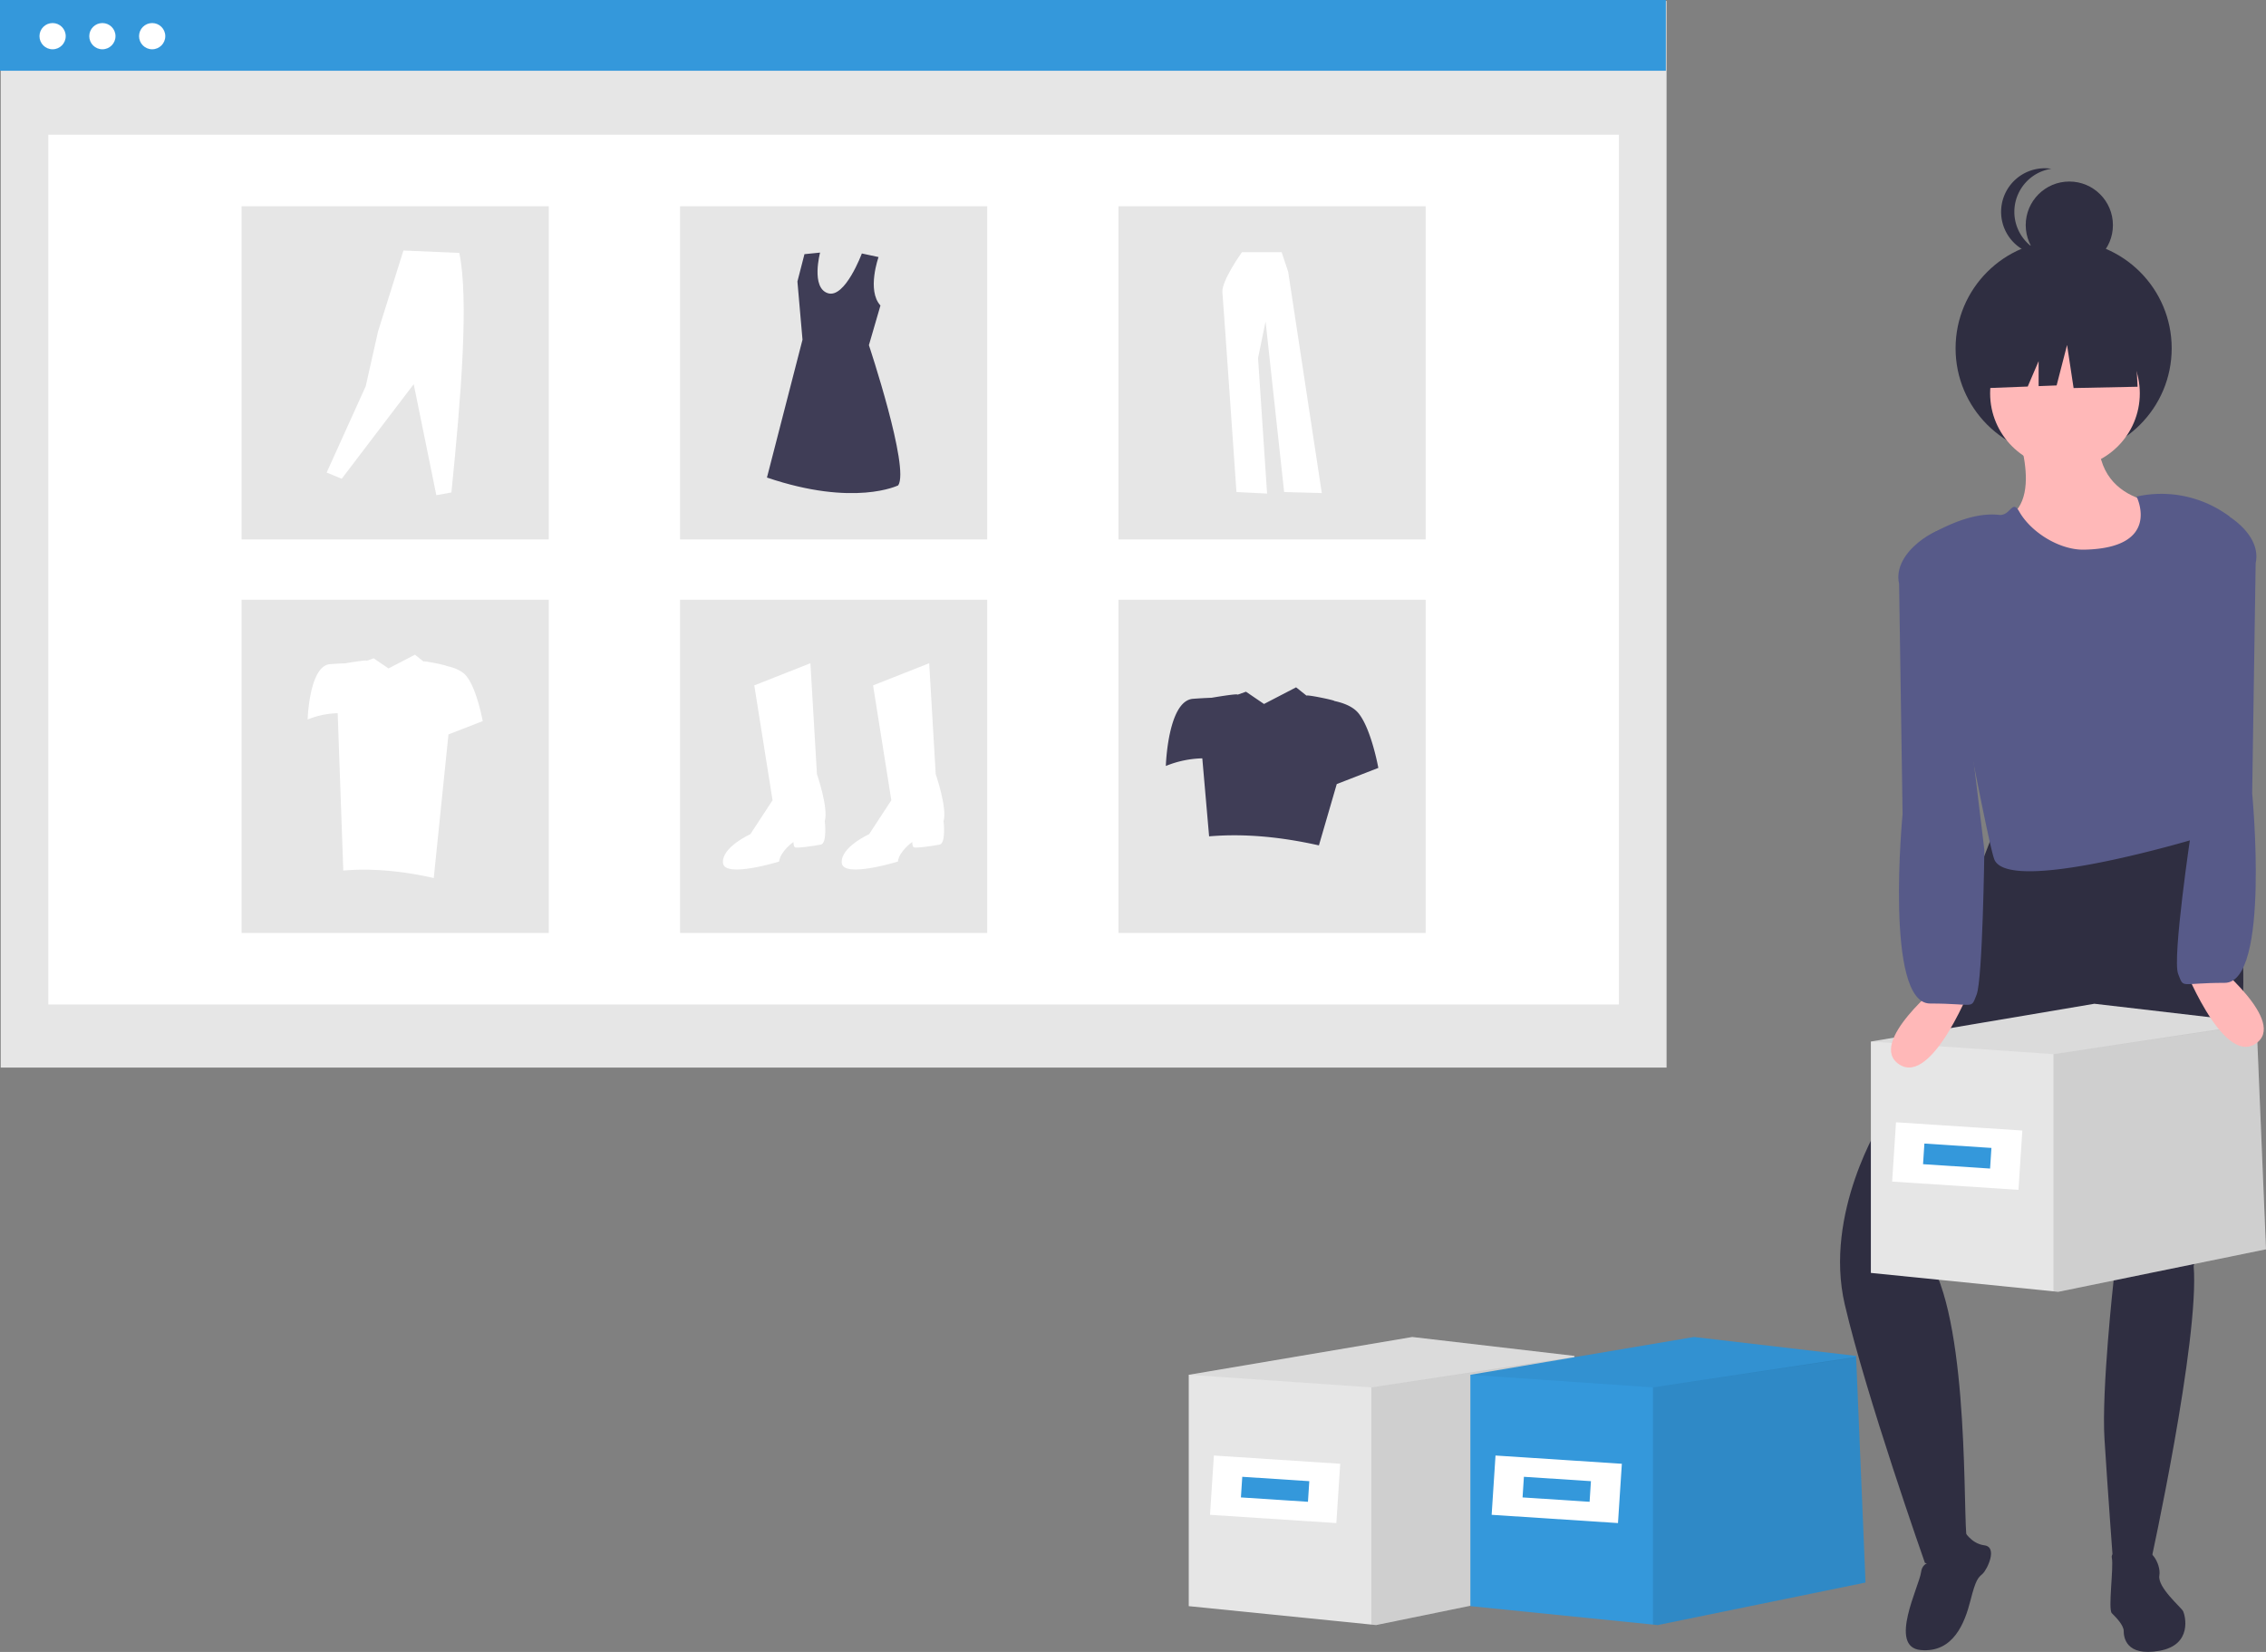 <svg id="a80234ba-f3f6-42a2-9225-8d803f7486aa" data-name="Layer 1" xmlns="http://www.w3.org/2000/svg" width="877" height="639.474" viewBox="0 0 877 639.474"><rect x="0" y="0" width="877" height="639.474" fill="#808080" stroke="none"/><rect x="0.275" y="0.365" width="644.725" height="412.91" fill="#e6e6e6"/><rect x="18.711" y="52.155" width="607.853" height="336.693" fill="#fff"/><rect width="644.725" height="27.39" fill="#3498db"/><circle cx="20.354" cy="14.003" r="5.077" fill="#fff"/><circle cx="39.624" cy="14.003" r="5.077" fill="#fff"/><circle cx="58.893" cy="14.003" r="5.077" fill="#fff"/><rect x="93.501" y="79.848" width="118.887" height="128.982" fill="#e6e6e6"/><rect x="263.193" y="79.848" width="118.887" height="128.982" fill="#e6e6e6"/><rect x="432.885" y="79.848" width="118.887" height="128.982" fill="#e6e6e6"/><rect x="93.501" y="232.176" width="118.887" height="128.982" fill="#e6e6e6"/><rect x="263.193" y="232.176" width="118.887" height="128.982" fill="#e6e6e6"/><rect x="432.885" y="232.176" width="118.887" height="128.982" fill="#e6e6e6"/><path d="M453.428,395.588l21.722-8.588,2.526,42.939s4.546,13.134,3.031,18.186c0,0,1.01,8.588-1.515,9.093s-9.598,1.515-10.103,1.01-.505-2.021-.505-2.021-5.052,3.536-5.557,7.577c0,0-21.217,6.567-21.722.505s10.608-11.114,10.608-11.114l8.588-13.134Z" transform="translate(-161.5 -130.263)" fill="#fff"/><path d="M499.397,395.588l21.722-8.588,2.526,42.939s4.546,13.134,3.031,18.186c0,0,1.01,8.588-1.515,9.093s-9.598,1.515-10.103,1.01-.505-2.021-.505-2.021-5.052,3.536-5.557,7.577c0,0-21.217,6.567-21.722.505s10.608-11.114,10.608-11.114l8.588-13.134Z" transform="translate(-161.5 -130.263)" fill="#fff"/><path d="M501.522,229.773s-4.625,12.924.734,18.752l-4.468,15.353s15.874,47.622,11.339,54.274c0,0-16.932,8.466-50.796-3.024l13.757-53.367-1.965-22.526,2.721-10.583,6.047-.605s-3.628,13.606,3.024,15.723S495.056,228.387,495.056,228.387Z" transform="translate(-161.5 -130.263)" fill="#3f3d56"/><path d="M287.921,313.204l5.837,2.388,27.858-36.613,8.755,42.98,5.837-1.061c3.744-37.055,6.797-74.85,3.051-92.726l-21.623-.929-9.816,31.307L303.044,279.775Z" transform="translate(-161.5 -130.263)" fill="#fff"/><path d="M642.178,227.875s-7.966,11.074-7.577,15.543,5.44,77.327,5.44,77.327l11.852.583L648.395,268.87l2.914-14.183,7.189,66.058,14.572.389-13.017-85.681-2.526-7.577Z" transform="translate(-161.5 -130.263)" fill="#fff"/><path d="M687.2,406.281c-2.115-2.538-5.751-3.91-9.242-4.652.105-.317-10.618-2.532-10.798-2.076l-4.041-3.219-12.415,6.447-6.977-4.75-3.241,1.15c.132-.572-10.061,1.194-10.061,1.194-1.947.07-4.434.192-7.218.406-9.749.75-10.499,25.997-10.499,25.997a39.852,39.852,0,0,1,14.113-2.955l2.635,30.202c13.553-1.162,27.767.19,42.496,3.5L678.86,433.785l16.089-6.257S692.2,412.28,687.2,406.281Z" transform="translate(-161.5 -130.263)" fill="#3f3d56"/><path d="M341.941,391.901c-1.743-2.091-4.738-3.222-7.615-3.833.086-.262-8.749-2.086-8.897-1.71l-3.33-2.652-10.229,5.312-5.749-3.913-2.67.948c.109-.471-8.29.983-8.29.983-1.604.058-3.654.158-5.947.335-8.033.618-8.651,21.421-8.651,21.421a32.836,32.836,0,0,1,11.629-2.435L294.362,467.27c11.167-.958,22.879.157,35.015,2.884l5.692-55.59,13.257-5.155S346.06,396.845,341.941,391.901Z" transform="translate(-161.5 -130.263)" fill="#fff"/><polygon points="613 612.618 532.578 629.079 530.745 628.892 460.071 621.759 460.071 532.196 546.587 517.569 609.346 524.888 609.369 525.285 609.369 525.472 613 612.618" fill="#e6e6e6"/><polygon points="613 612.618 532.578 629.079 530.745 628.892 530.745 537.076 609.369 525.285 613 612.618" opacity="0.1" style="isolation:isolate"/><polygon points="609.369 525.472 609.346 525.495 530.745 537.076 460.071 532.196 546.587 517.569 609.346 524.888 609.369 525.285 609.369 525.472" opacity="0.05" style="isolation:isolate"/><rect x="630.5" y="695.287" width="49" height="23" transform="translate(-114.079 -171.42) rotate(3.734)" fill="#fff"/><rect x="642" y="702.787" width="26" height="8" transform="translate(-114.079 -171.42) rotate(3.734)" fill="#3498db"/><polygon points="722 612.618 641.578 629.079 639.745 628.892 569.071 621.759 569.071 532.196 655.587 517.569 718.346 524.888 718.369 525.285 718.369 525.472 722 612.618" fill="#3498db"/><polygon points="722 612.618 641.578 629.079 639.745 628.892 639.745 537.076 718.369 525.285 722 612.618" opacity="0.1" style="isolation:isolate"/><polygon points="718.369 525.472 718.346 525.495 639.745 537.076 569.071 532.196 655.587 517.569 718.346 524.888 718.369 525.285 718.369 525.472" opacity="0.05" style="isolation:isolate"/><rect x="739.5" y="695.287" width="49" height="23" transform="translate(-113.847 -178.519) rotate(3.734)" fill="#fff"/><rect x="751" y="702.787" width="26" height="8" transform="translate(-113.847 -178.519) rotate(3.734)" fill="#3498db"/><path d="M941.695,295.884s14.19,36.656-11.825,36.656,40.204,36.656,66.218,15.372,10.642-22.467,10.642-22.467-34.291,3.547-33.109-27.197Z" transform="translate(-161.5 -130.263)" fill="#ffb8b8"/><circle cx="798.679" cy="134.835" r="41.82" fill="#2f2e41"/><path d="M934.6,448.422,889.666,564.303S867.2,599.777,875.477,635.251,906.5,735.287,906.5,735.287s17.183,4.372,16-11,.737-89.898-17-110l71.669-81.911,2.365,93.415s-4.73,42.569-3.547,61.488,3.547,50.846,3.547,50.846l14.19-2.365s19.142-87.094,16.777-115.473c0,0,43.934-137.891-1-171Z" transform="translate(-161.5 -130.263)" fill="#2f2e41"/><path d="M911.44,735.095s-5.785-1.473-6.452,3.833-12.835,28.903-.131,30.085,17.1-10.705,19.228-19.062,2.934-8.836,4.711-10.437,6.006-10.373.7-11.039-8.027-5.885-8.027-5.885S919.796,737.223,911.44,735.095Z" transform="translate(-161.5 -130.263)" fill="#2f2e41"/><path d="M988.797,730.991s-10.73-1.533-9.963,2.299-1.533,19.927,0,21.459,4.598,4.598,4.598,6.898.766,9.963,13.795,7.664,9.963-13.795,9.197-15.328-9.963-9.197-9.197-13.795S993.395,727.926,988.797,730.991Z" transform="translate(-161.5 -130.263)" fill="#2f2e41"/><circle cx="799.195" cy="152.276" r="28.966" fill="#ffb8b8"/><path d="M988.402,322.489s10.103,19.989-20.35,20.556c-9.362.174-20.495-6.648-25.091-14.806-2.708-4.806-3.392,1.832-7.77,1.345-8.292-.921-17.15,2.518-25.076,6.733a5.001,5.001,0,0,0-2.442,5.866C913.684,362.127,930.85,458.064,933.5,463.287c6.767,13.339,80-9,80-9,1.004-36.294-12.17-87.071,11-124A44.135,44.135,0,0,0,988.402,322.489Z" transform="translate(-161.5 -130.263)" fill="#575a89"/><polygon points="826.283 130.002 805.06 118.886 775.753 123.433 769.69 150.214 784.784 149.633 789 139.794 789 149.471 795.965 149.203 800.007 133.539 802.534 150.214 827.292 149.708 826.283 130.002" fill="#2f2e41"/><circle cx="800.88" cy="87.146" r="16.875" fill="#2f2e41"/><path d="M941.104,212.273a16.879,16.879,0,0,1,14.307-16.68,16.875,16.875,0,1,0,0,33.361A16.879,16.879,0,0,1,941.104,212.273Z" transform="translate(-161.5 -130.263)" fill="#2f2e41"/><polygon points="877 483.618 796.578 500.079 794.745 499.892 724.071 492.759 724.071 403.196 810.587 388.569 873.346 395.888 873.369 396.285 873.369 396.472 877 483.618" fill="#e6e6e6"/><polygon points="877 483.618 796.578 500.079 794.745 499.892 794.745 408.076 873.369 396.285 877 483.618" opacity="0.1" style="isolation:isolate"/><polygon points="873.369 396.472 873.346 396.495 794.745 408.076 724.071 403.196 810.587 388.569 873.346 395.888 873.369 396.285 873.369 396.472" opacity="0.05" style="isolation:isolate"/><rect x="894.5" y="566.287" width="49" height="23" transform="translate(-121.92 -188.887) rotate(3.734)" fill="#fff"/><rect x="906" y="573.787" width="26" height="8" transform="translate(-121.92 -188.887) rotate(3.734)" fill="#3498db"/><path d="M913.221,510.457s-29.562,23.649-16.555,31.927,28.379-31.927,28.379-31.927Z" transform="translate(-161.5 -130.263)" fill="#ffb8b8"/><path d="M914.5,335.287c-1.531-1.726-20.867,8.136-18,21l1.349,89.134s-7.095,73.313,10.642,73.313,15.644,2.465,18.009-3.447,3-56,3-56Z" transform="translate(-161.5 -130.263)" fill="#575a89"/><path d="M1005.954,502.457s15.372,40.204,28.379,31.927-16.555-31.927-16.555-31.927Z" transform="translate(-161.5 -130.263)" fill="#ffb8b8"/><path d="M1009.5,452.287s-7.365,49.088-5,55,.272,3.447,18.009,3.447,10.642-73.313,10.642-73.313L1034.5,348.287c2.867-12.864-16.469-22.726-18-21l-17,58Z" transform="translate(-161.5 -130.263)" fill="#575a89"/></svg>